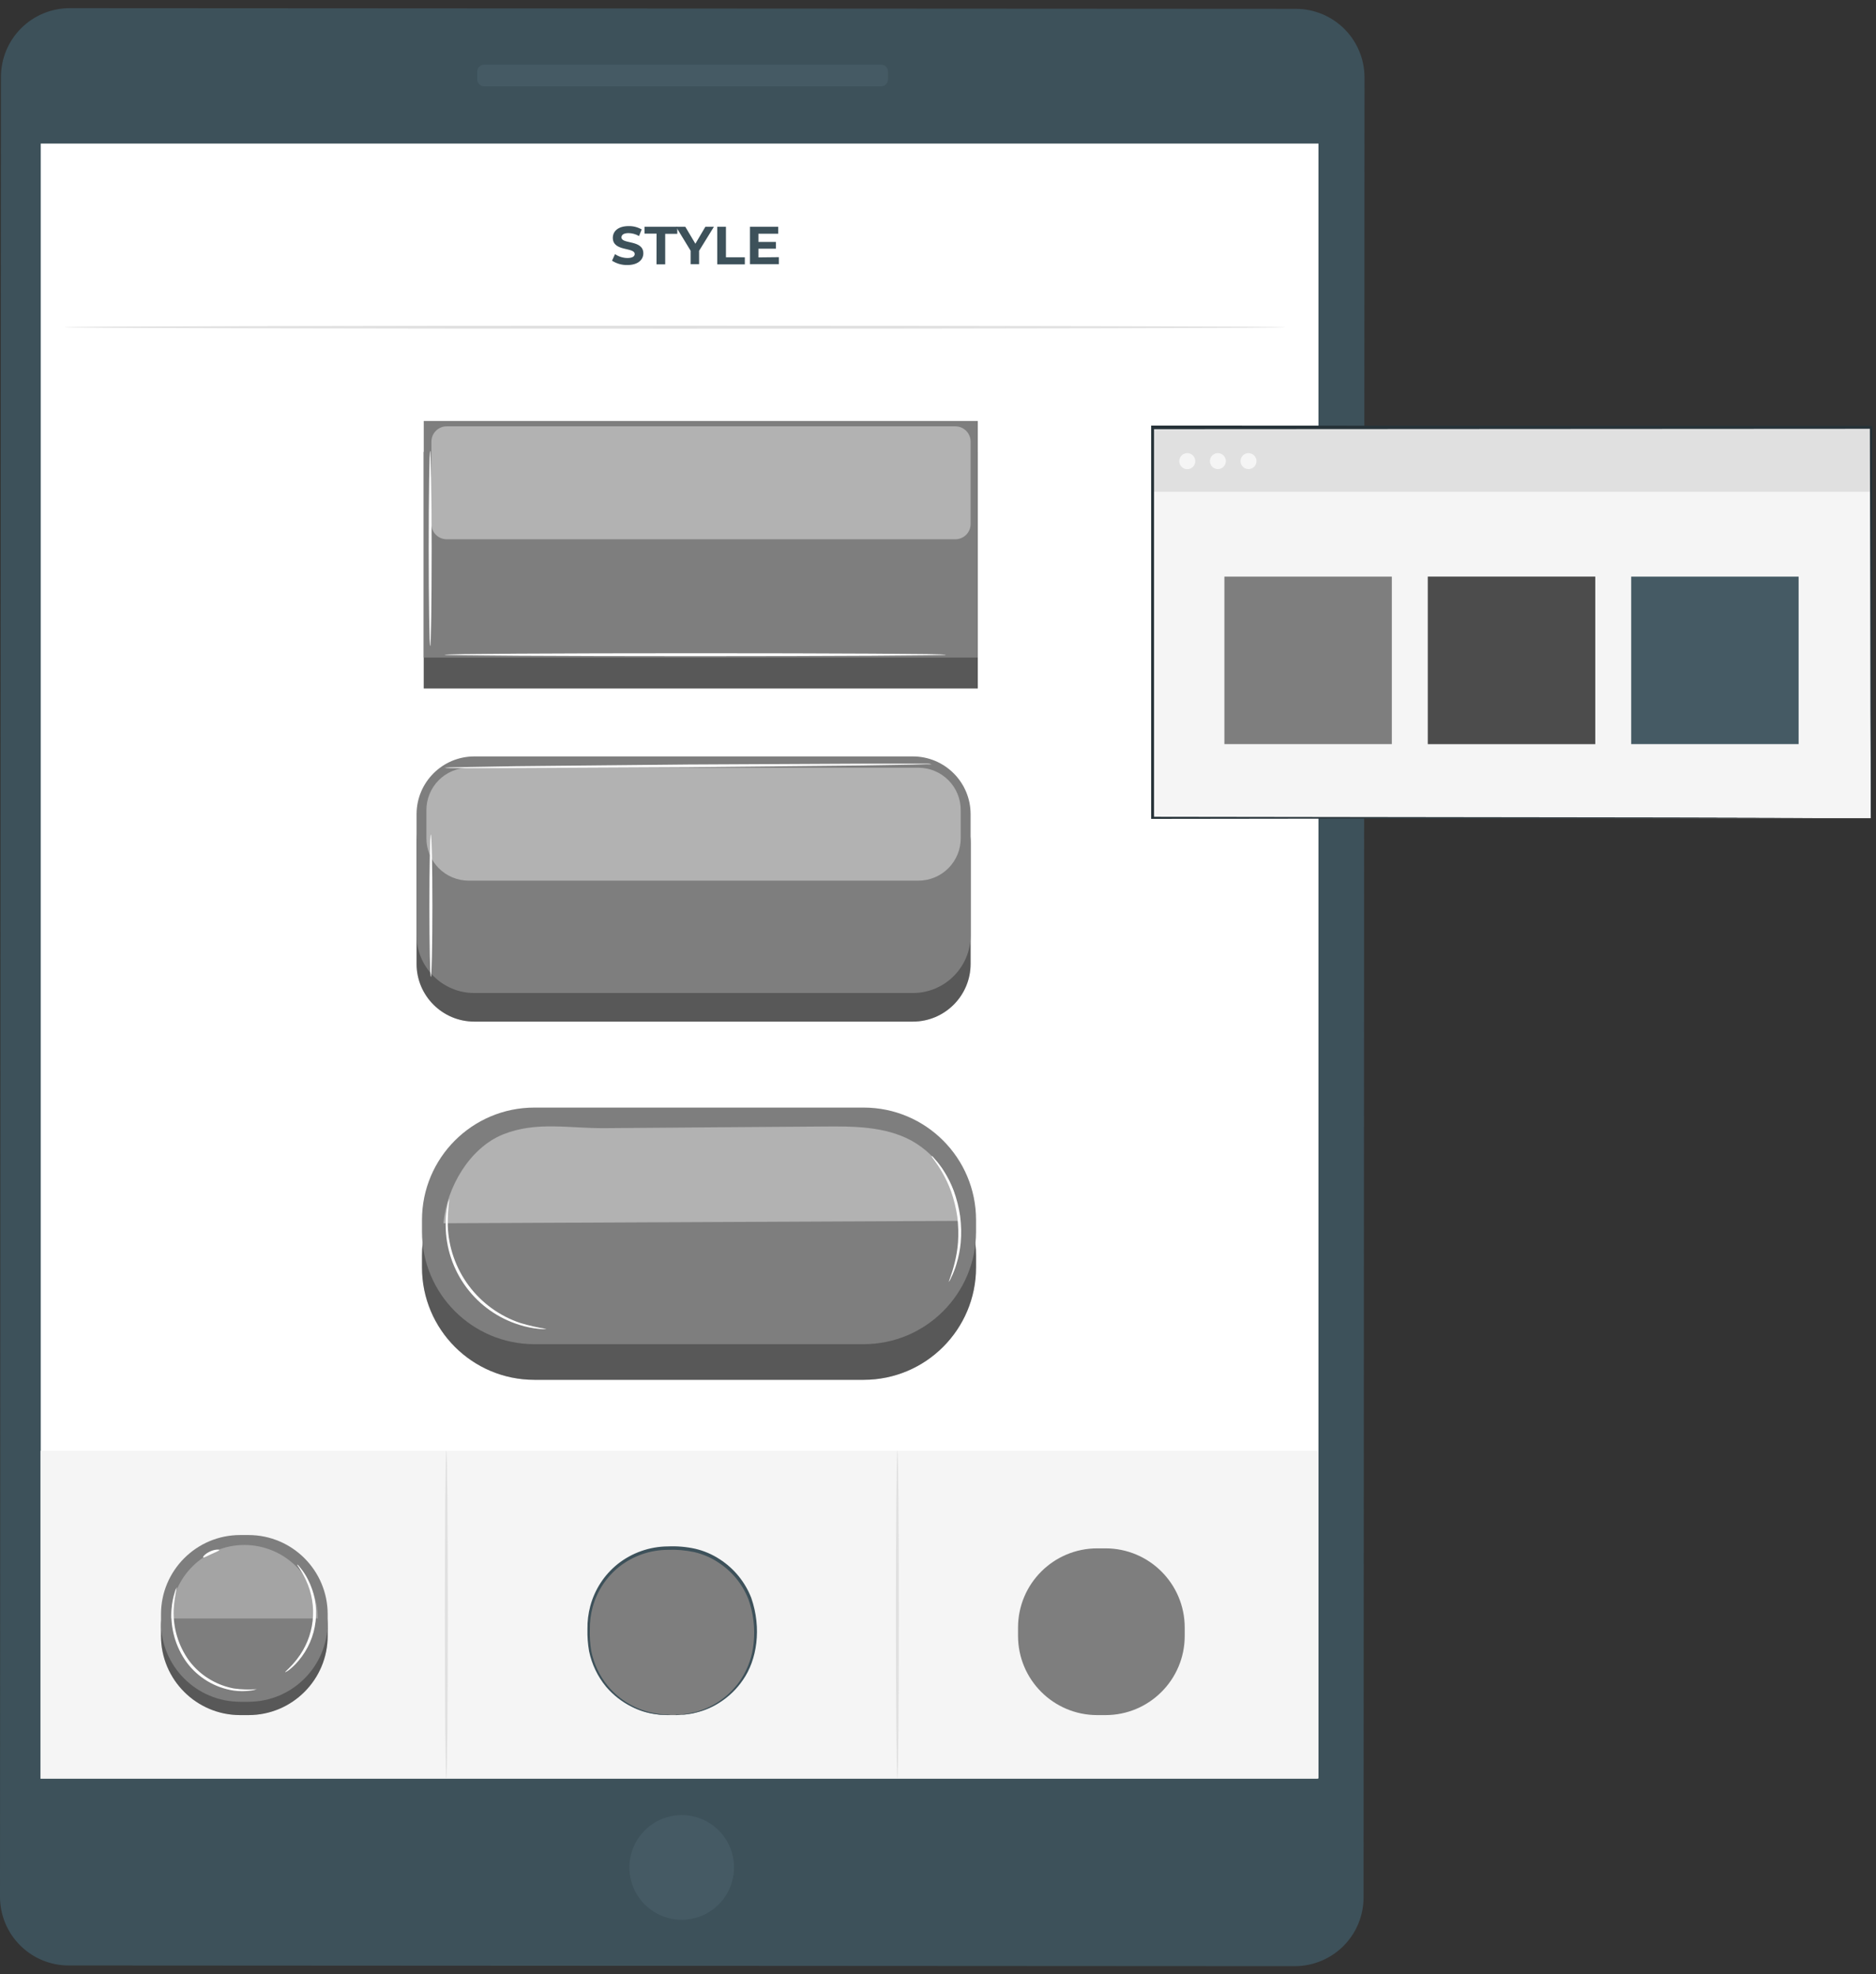 <svg width="115" height="121" viewBox="0 0 115 121" fill="none" xmlns="http://www.w3.org/2000/svg">
<rect x="0" y="0" width="115" height="121" fill="#333333" stroke="none"/>
<path d="M79.375 120.5L4.209 120.458C3.092 120.458 2.022 120.013 1.232 119.224C0.443 118.434 -3.77545e-07 117.363 0 116.246L0.059 4.709C0.061 3.592 0.505 2.522 1.295 1.733C2.084 0.945 3.155 0.501 4.271 0.5L79.438 0.542C80.554 0.542 81.625 0.987 82.414 1.776C83.203 2.566 83.646 3.637 83.646 4.754L83.587 116.291C83.586 117.408 83.141 118.478 82.352 119.267C81.562 120.055 80.492 120.499 79.375 120.5Z" fill="#3D515A"/>
<path d="M80.823 8.799H2.498V108.989H80.823V8.799Z" fill="white"/>
<path d="M44.996 114.452C44.995 115.087 44.807 115.706 44.454 116.233C44.101 116.76 43.6 117.171 43.014 117.413C42.427 117.655 41.782 117.718 41.16 117.594C40.538 117.47 39.967 117.164 39.519 116.716C39.071 116.267 38.766 115.695 38.642 115.073C38.519 114.451 38.582 113.806 38.825 113.221C39.068 112.635 39.479 112.134 40.007 111.782C40.534 111.429 41.154 111.241 41.788 111.241C42.21 111.241 42.628 111.324 43.017 111.485C43.407 111.646 43.761 111.883 44.059 112.181C44.357 112.479 44.593 112.833 44.754 113.223C44.915 113.613 44.997 114.031 44.996 114.452Z" fill="#455A64"/>
<path d="M54.013 3.964H29.679C29.445 3.964 29.256 4.153 29.256 4.386V4.868C29.256 5.101 29.445 5.291 29.679 5.291H54.013C54.246 5.291 54.435 5.101 54.435 4.868V4.386C54.435 4.153 54.246 3.964 54.013 3.964Z" fill="#455A64"/>
<path d="M53.864 60.761C53.864 60.813 48.197 60.852 41.207 60.852C34.217 60.852 28.55 60.813 28.55 60.761C28.55 60.709 34.217 60.671 41.207 60.671C48.197 60.671 53.864 60.713 53.864 60.761Z" fill="white"/>
<path d="M55.959 48.111H29.076C27.121 48.111 25.536 49.696 25.536 51.651V59.071C25.536 61.026 27.121 62.611 29.076 62.611H55.959C57.914 62.611 59.499 61.026 59.499 59.071V51.651C59.499 49.696 57.914 48.111 55.959 48.111Z" fill="#7E7E7E"/>
<g opacity="0.3">
<path d="M55.959 48.111H29.076C27.121 48.111 25.536 49.696 25.536 51.651V59.071C25.536 61.026 27.121 62.611 29.076 62.611H55.959C57.914 62.611 59.499 61.026 59.499 59.071V51.651C59.499 49.696 57.914 48.111 55.959 48.111Z" fill="black"/>
</g>
<path d="M55.959 46.359H29.076C27.121 46.359 25.536 47.944 25.536 49.899V57.319C25.536 59.274 27.121 60.859 29.076 60.859H55.959C57.914 60.859 59.499 59.274 59.499 57.319V49.899C59.499 47.944 57.914 46.359 55.959 46.359Z" fill="#7E7E7E"/>
<g opacity="0.4">
<path d="M28.723 53.972H56.309C56.65 53.971 56.988 53.902 57.302 53.77C57.617 53.639 57.902 53.446 58.142 53.204C58.382 52.961 58.572 52.674 58.701 52.358C58.83 52.043 58.895 51.705 58.893 51.364V49.656C58.895 49.315 58.829 48.978 58.7 48.663C58.571 48.347 58.381 48.06 58.141 47.819C57.901 47.577 57.616 47.384 57.301 47.253C56.987 47.121 56.65 47.053 56.309 47.051H28.723C28.382 47.053 28.045 47.121 27.731 47.253C27.416 47.384 27.131 47.577 26.891 47.819C26.651 48.06 26.461 48.347 26.332 48.663C26.203 48.978 26.137 49.315 26.139 49.656V51.364C26.137 51.705 26.202 52.043 26.331 52.358C26.46 52.674 26.65 52.961 26.89 53.204C27.13 53.446 27.415 53.639 27.73 53.77C28.044 53.902 28.382 53.971 28.723 53.972Z" fill="white"/>
</g>
<path d="M26.412 51.149C26.464 51.149 26.506 53.103 26.506 55.511C26.506 57.918 26.464 59.871 26.412 59.871C26.36 59.871 26.322 57.918 26.322 55.511C26.322 53.103 26.364 51.149 26.412 51.149Z" fill="white"/>
<path d="M57.116 46.836C57.015 46.842 56.913 46.842 56.812 46.836L55.942 46.861L52.741 46.913L42.183 47.02L31.622 47.072H28.421H27.552C27.45 47.076 27.348 47.07 27.247 47.055L27.548 47.034L28.421 47.013L31.619 46.958L42.18 46.854L52.741 46.802H55.942H56.812C56.914 46.803 57.016 46.815 57.116 46.836Z" fill="white"/>
<path d="M52.901 82.432C52.901 82.48 48.37 82.522 42.783 82.522C37.195 82.522 32.658 82.48 32.658 82.432C32.658 82.383 37.188 82.342 42.783 82.342C48.377 82.342 52.901 82.383 52.901 82.432Z" fill="white"/>
<path d="M51.616 69.133C51.616 69.182 47.345 69.224 42.083 69.224C36.821 69.224 32.547 69.182 32.547 69.133C32.547 69.085 36.814 69.043 42.083 69.043C47.352 69.043 51.616 69.082 51.616 69.133Z" fill="white"/>
<path d="M52.942 70.065H32.758C28.953 70.065 25.868 73.15 25.868 76.955V77.676C25.868 81.481 28.953 84.565 32.758 84.565H52.942C56.747 84.565 59.832 81.481 59.832 77.676V76.955C59.832 73.15 56.747 70.065 52.942 70.065Z" fill="#7E7E7E"/>
<g opacity="0.3">
<path d="M52.942 70.065H32.758C28.953 70.065 25.868 73.15 25.868 76.955V77.676C25.868 81.481 28.953 84.565 32.758 84.565H52.942C56.747 84.565 59.832 81.481 59.832 77.676V76.955C59.832 73.15 56.747 70.065 52.942 70.065Z" fill="black"/>
</g>
<path d="M52.942 67.88H32.758C28.953 67.88 25.868 70.965 25.868 74.77V75.49C25.868 79.295 28.953 82.38 32.758 82.38H52.942C56.747 82.38 59.832 79.295 59.832 75.49V74.77C59.832 70.965 56.747 67.88 52.942 67.88Z" fill="#7E7E7E"/>
<g opacity="0.4">
<path d="M55.862 69.899C54.245 69.026 52.315 69.023 50.48 69.04C46.271 69.075 41.276 69.102 37.071 69.141C34.864 69.158 32.873 68.707 30.836 69.525C28.799 70.343 27.372 72.771 27.188 74.97L58.751 74.825C58.756 73.82 58.49 72.833 57.982 71.966C57.474 71.099 56.742 70.385 55.862 69.899Z" fill="white"/>
</g>
<path d="M33.503 81.445C33.354 81.463 33.204 81.463 33.056 81.445C32.649 81.406 32.247 81.325 31.857 81.202C30.551 80.803 29.406 79.997 28.59 78.902C27.774 77.806 27.329 76.479 27.32 75.113C27.312 74.704 27.348 74.295 27.427 73.893C27.451 73.746 27.49 73.602 27.545 73.464C27.475 74.009 27.442 74.559 27.448 75.109C27.491 76.44 27.94 77.725 28.735 78.793C29.53 79.86 30.633 80.659 31.895 81.081C32.422 81.241 32.959 81.362 33.503 81.445Z" fill="white"/>
<path d="M58.169 78.559C58.135 78.559 58.342 78.129 58.516 77.416C58.623 76.998 58.694 76.572 58.727 76.141C58.761 75.616 58.746 75.088 58.682 74.565C58.606 74.044 58.481 73.531 58.308 73.034C58.16 72.628 57.979 72.235 57.764 71.86C57.397 71.222 57.071 70.879 57.113 70.855C57.154 70.831 57.203 70.928 57.345 71.084C57.432 71.176 57.514 71.275 57.587 71.378C57.691 71.512 57.787 71.652 57.875 71.797C58.11 72.17 58.307 72.564 58.464 72.975C58.649 73.482 58.782 74.007 58.858 74.541C58.928 75.077 58.94 75.62 58.893 76.159C58.851 76.597 58.765 77.029 58.637 77.451C58.592 77.613 58.536 77.773 58.471 77.929C58.428 78.047 58.377 78.163 58.318 78.275C58.28 78.375 58.23 78.471 58.169 78.559Z" fill="white"/>
<path d="M59.939 27.695H25.976V42.195H59.939V27.695Z" fill="#7E7E7E"/>
<g opacity="0.3">
<path d="M59.939 27.695H25.976V42.195H59.939V27.695Z" fill="black"/>
</g>
<path d="M59.939 25.8H25.976V40.3H59.939V25.8Z" fill="#7E7E7E"/>
<g opacity="0.4">
<path d="M58.564 26.129H27.382C26.866 26.129 26.447 26.548 26.447 27.065V32.115C26.447 32.632 26.866 33.05 27.382 33.05H58.564C59.081 33.05 59.5 32.632 59.5 32.115V27.065C59.5 26.548 59.081 26.129 58.564 26.129Z" fill="white"/>
</g>
<path d="M26.371 39.594C26.322 39.594 26.281 36.913 26.281 33.608C26.281 30.304 26.322 27.626 26.371 27.626C26.419 27.626 26.461 30.304 26.461 33.608C26.461 36.913 26.423 39.594 26.371 39.594Z" fill="white"/>
<path d="M57.993 40.124C57.993 40.172 51.11 40.214 42.623 40.214C34.137 40.214 27.247 40.172 27.247 40.124C27.247 40.075 34.13 40.034 42.623 40.034C51.117 40.034 57.993 40.072 57.993 40.124Z" fill="white"/>
<path d="M37.518 15.977L37.701 15.575C37.925 15.727 38.189 15.81 38.46 15.814C38.775 15.814 38.907 15.71 38.907 15.568C38.907 15.135 37.566 15.433 37.566 14.577C37.566 14.182 37.881 13.857 38.536 13.857C38.816 13.851 39.093 13.922 39.336 14.061L39.173 14.466C38.979 14.352 38.758 14.29 38.532 14.286C38.217 14.286 38.096 14.404 38.096 14.55C38.096 14.976 39.437 14.681 39.437 15.526C39.437 15.914 39.114 16.243 38.456 16.243C38.124 16.25 37.797 16.157 37.518 15.977Z" fill="#3D515A"/>
<path d="M40.247 14.318H39.509V13.898H41.518V14.331H40.777V16.202H40.244L40.247 14.318Z" fill="#3D515A"/>
<path d="M42.855 15.371V16.188H42.336V15.367L41.442 13.898H42.01L42.627 14.938L43.24 13.898H43.763L42.855 15.371Z" fill="#3D515A"/>
<path d="M43.967 13.898H44.501V15.769H45.658V16.202H43.967V13.898Z" fill="#3D515A"/>
<path d="M47.743 15.762V16.188H45.973V13.898H47.705V14.325H46.492V14.827H47.563V15.242H46.492V15.776L47.743 15.762Z" fill="#3D515A"/>
<path d="M80.796 88.913H2.48V109.01H80.796V88.913Z" fill="#F5F5F5"/>
<path d="M67.768 94.894H67.262C64.58 94.894 62.406 97.069 62.406 99.751V100.257C62.406 102.939 64.58 105.113 67.262 105.113H67.768C70.45 105.113 72.624 102.939 72.624 100.257V99.751C72.624 97.069 70.45 94.894 67.768 94.894Z" fill="#7E7E7E"/>
<path d="M41.438 94.894H40.933C38.251 94.894 36.076 97.069 36.076 99.751V100.257C36.076 102.939 38.251 105.113 40.933 105.113H41.438C44.121 105.113 46.295 102.939 46.295 100.257V99.751C46.295 97.069 44.121 94.894 41.438 94.894Z" fill="#7E7E7E"/>
<path d="M41.439 105.113C41.861 105.08 42.281 105.011 42.693 104.909C43.811 104.595 44.78 103.889 45.422 102.921C45.856 102.255 46.122 101.495 46.198 100.704C46.294 99.798 46.186 98.882 45.883 98.023C45.516 97.084 44.861 96.286 44.012 95.744C43.569 95.453 43.078 95.243 42.561 95.124C42.026 95.009 41.479 94.962 40.933 94.985C39.852 94.99 38.803 95.355 37.954 96.024C37.168 96.654 36.601 97.516 36.333 98.487C36.21 98.938 36.15 99.405 36.156 99.873C36.142 100.314 36.172 100.757 36.246 101.192C36.404 101.971 36.749 102.7 37.251 103.316C37.989 104.212 39.026 104.812 40.171 105.006L40.455 105.051L40.708 105.068C40.867 105.068 40.999 105.068 41.11 105.089H41.355H41.439C41.411 105.094 41.383 105.094 41.355 105.089H41.11C40.976 105.096 40.842 105.096 40.708 105.089H40.451L40.16 105.051C39.659 104.983 39.173 104.831 38.723 104.601C38.121 104.302 37.586 103.884 37.15 103.371C36.632 102.741 36.276 101.995 36.111 101.196C36.034 100.751 36 100.3 36.011 99.848C36.003 99.367 36.063 98.886 36.187 98.421C36.459 97.413 37.044 96.516 37.857 95.861C38.736 95.164 39.824 94.781 40.947 94.774C41.508 94.749 42.071 94.798 42.62 94.919C43.155 95.044 43.664 95.262 44.123 95.564C45 96.129 45.675 96.957 46.053 97.929C46.704 99.803 46.399 101.74 45.54 102.962C45.162 103.517 44.674 103.989 44.106 104.348C43.681 104.623 43.212 104.824 42.72 104.944L42.436 105.013L42.18 105.048C42.048 105.071 41.915 105.083 41.782 105.082H41.435L41.439 105.113Z" fill="#3D515A"/>
<path d="M15.231 94.894H14.725C12.043 94.894 9.869 97.069 9.869 99.751V100.257C9.869 102.939 12.043 105.113 14.725 105.113H15.231C17.913 105.113 20.087 102.939 20.087 100.257V99.751C20.087 97.069 17.913 94.894 15.231 94.894Z" fill="#7E7E7E"/>
<g opacity="0.3">
<path d="M15.231 94.894H14.725C12.043 94.894 9.869 97.069 9.869 99.751V100.257C9.869 102.939 12.043 105.113 14.725 105.113H15.231C17.913 105.113 20.087 102.939 20.087 100.257V99.751C20.087 97.069 17.913 94.894 15.231 94.894Z" fill="black"/>
</g>
<path d="M15.231 94.077H14.725C12.043 94.077 9.869 96.251 9.869 98.933V99.439C9.869 102.121 12.043 104.296 14.725 104.296H15.231C17.913 104.296 20.087 102.121 20.087 99.439V98.933C20.087 96.251 17.913 94.077 15.231 94.077Z" fill="#7E7E7E"/>
<g opacity="0.3">
<path d="M14.978 94.687C13.784 94.687 12.638 95.161 11.794 96.006C10.949 96.85 10.475 97.996 10.475 99.19H19.481C19.481 97.996 19.007 96.85 18.162 96.006C17.318 95.161 16.172 94.687 14.978 94.687Z" fill="white"/>
</g>
<path d="M15.737 103.527C15.617 103.571 15.493 103.599 15.366 103.61C15.021 103.659 14.671 103.659 14.327 103.61C13.174 103.437 12.136 102.814 11.441 101.878C10.763 100.939 10.436 99.791 10.517 98.636C10.537 98.29 10.6 97.948 10.704 97.617C10.733 97.496 10.781 97.379 10.845 97.271C10.741 97.727 10.674 98.19 10.645 98.657C10.604 99.772 10.935 100.868 11.587 101.774C11.952 102.264 12.416 102.673 12.948 102.973C13.379 103.217 13.847 103.389 14.334 103.482C14.799 103.546 15.269 103.561 15.737 103.527Z" fill="white"/>
<path d="M17.479 102.487C17.454 102.46 17.797 102.214 18.203 101.687C18.735 101.009 19.068 100.197 19.165 99.341C19.262 98.484 19.12 97.618 18.753 96.838C18.473 96.235 18.199 95.916 18.224 95.896C18.248 95.875 18.31 95.961 18.431 96.107C18.6 96.316 18.746 96.543 18.868 96.782C19.281 97.578 19.448 98.478 19.347 99.368C19.246 100.259 18.881 101.099 18.3 101.781C18.129 101.989 17.936 102.177 17.725 102.342C17.65 102.402 17.567 102.451 17.479 102.487Z" fill="white"/>
<path d="M13.443 94.995C13.443 95.044 13.222 95.124 12.958 95.245C12.695 95.366 12.484 95.487 12.453 95.446C12.421 95.404 12.595 95.213 12.882 95.082C13.17 94.95 13.436 94.954 13.443 94.995Z" fill="white"/>
<path d="M27.361 108.983C27.309 108.983 27.271 104.48 27.271 98.937C27.271 93.395 27.309 88.892 27.361 88.892C27.413 88.892 27.451 93.395 27.451 98.937C27.451 104.48 27.41 108.983 27.361 108.983Z" fill="#E0E0E0"/>
<path d="M55.01 108.983C54.962 108.983 54.92 104.48 54.92 98.937C54.92 93.395 54.962 88.892 55.01 88.892C55.059 88.892 55.1 93.395 55.1 98.937C55.1 104.48 55.059 108.983 55.01 108.983Z" fill="#E0E0E0"/>
<path d="M78.786 20.054C78.786 20.106 62.028 20.144 41.376 20.144C20.724 20.144 3.945 20.106 3.945 20.054C3.945 20.002 20.7 19.964 41.376 19.964C62.052 19.964 78.786 20.005 78.786 20.054Z" fill="#E0E0E0"/>
<path d="M114.68 26.212H70.636V50.145H114.68V26.212Z" fill="#F5F5F5"/>
<path d="M114.68 26.212H70.636V30.137H114.68V26.212Z" fill="#E0E0E0"/>
<path d="M73.272 28.26C73.273 28.357 73.245 28.453 73.191 28.534C73.137 28.615 73.061 28.679 72.971 28.717C72.881 28.755 72.782 28.765 72.686 28.746C72.591 28.728 72.503 28.681 72.434 28.612C72.365 28.544 72.317 28.456 72.298 28.361C72.279 28.265 72.288 28.166 72.325 28.076C72.363 27.986 72.426 27.909 72.507 27.855C72.588 27.8 72.683 27.771 72.78 27.771C72.91 27.771 73.035 27.823 73.127 27.914C73.219 28.006 73.271 28.13 73.272 28.26Z" fill="#F5F5F5"/>
<path d="M75.146 28.26C75.146 28.357 75.117 28.451 75.064 28.531C75.01 28.612 74.934 28.674 74.844 28.711C74.755 28.748 74.657 28.758 74.562 28.739C74.468 28.72 74.381 28.674 74.312 28.605C74.244 28.537 74.197 28.45 74.179 28.355C74.16 28.26 74.169 28.162 74.206 28.073C74.243 27.984 74.306 27.907 74.386 27.854C74.467 27.8 74.561 27.771 74.658 27.771C74.787 27.771 74.911 27.823 75.003 27.915C75.094 28.006 75.146 28.13 75.146 28.26Z" fill="#F5F5F5"/>
<path d="M77.023 28.26C77.023 28.357 76.995 28.451 76.941 28.531C76.888 28.612 76.811 28.674 76.722 28.711C76.633 28.748 76.534 28.758 76.44 28.739C76.345 28.72 76.258 28.674 76.19 28.605C76.121 28.537 76.075 28.45 76.056 28.355C76.037 28.26 76.047 28.162 76.084 28.073C76.121 27.984 76.183 27.907 76.264 27.854C76.344 27.8 76.438 27.771 76.535 27.771C76.665 27.771 76.789 27.823 76.88 27.915C76.972 28.006 77.023 28.13 77.023 28.26Z" fill="#F5F5F5"/>
<path d="M85.32 35.34H75.056V45.603H85.32V35.34Z" fill="#7E7E7E"/>
<path d="M97.79 35.34H87.526V45.603H97.79V35.34Z" fill="#7E7E7E"/>
<path d="M110.256 35.34H99.993V45.603H110.256V35.34Z" fill="#455A64"/>
<g opacity="0.4">
<path d="M97.79 35.34H87.526V45.603H97.79V35.34Z" fill="black"/>
</g>
<path d="M114.676 50.145C114.676 50.145 114.676 49.996 114.676 49.712C114.676 49.428 114.676 49.019 114.676 48.461C114.676 47.363 114.676 45.749 114.659 43.678C114.659 39.538 114.638 33.563 114.624 26.213L114.69 26.279L70.653 26.303L70.743 26.213C70.743 34.668 70.743 42.763 70.743 50.145L70.66 50.058L102.32 50.1L111.427 50.124H113.852H114.479H114.693H114.489H113.869H111.444L102.355 50.145L70.639 50.186H70.567V50.103C70.567 42.722 70.567 34.627 70.567 26.171V26.081H70.66L114.697 26.102H114.766V26.171C114.766 33.539 114.738 39.528 114.731 43.678C114.731 45.756 114.731 47.353 114.714 48.447C114.714 48.988 114.714 49.4 114.714 49.684C114.714 49.968 114.676 50.145 114.676 50.145Z" fill="#263238"/>
</svg>
